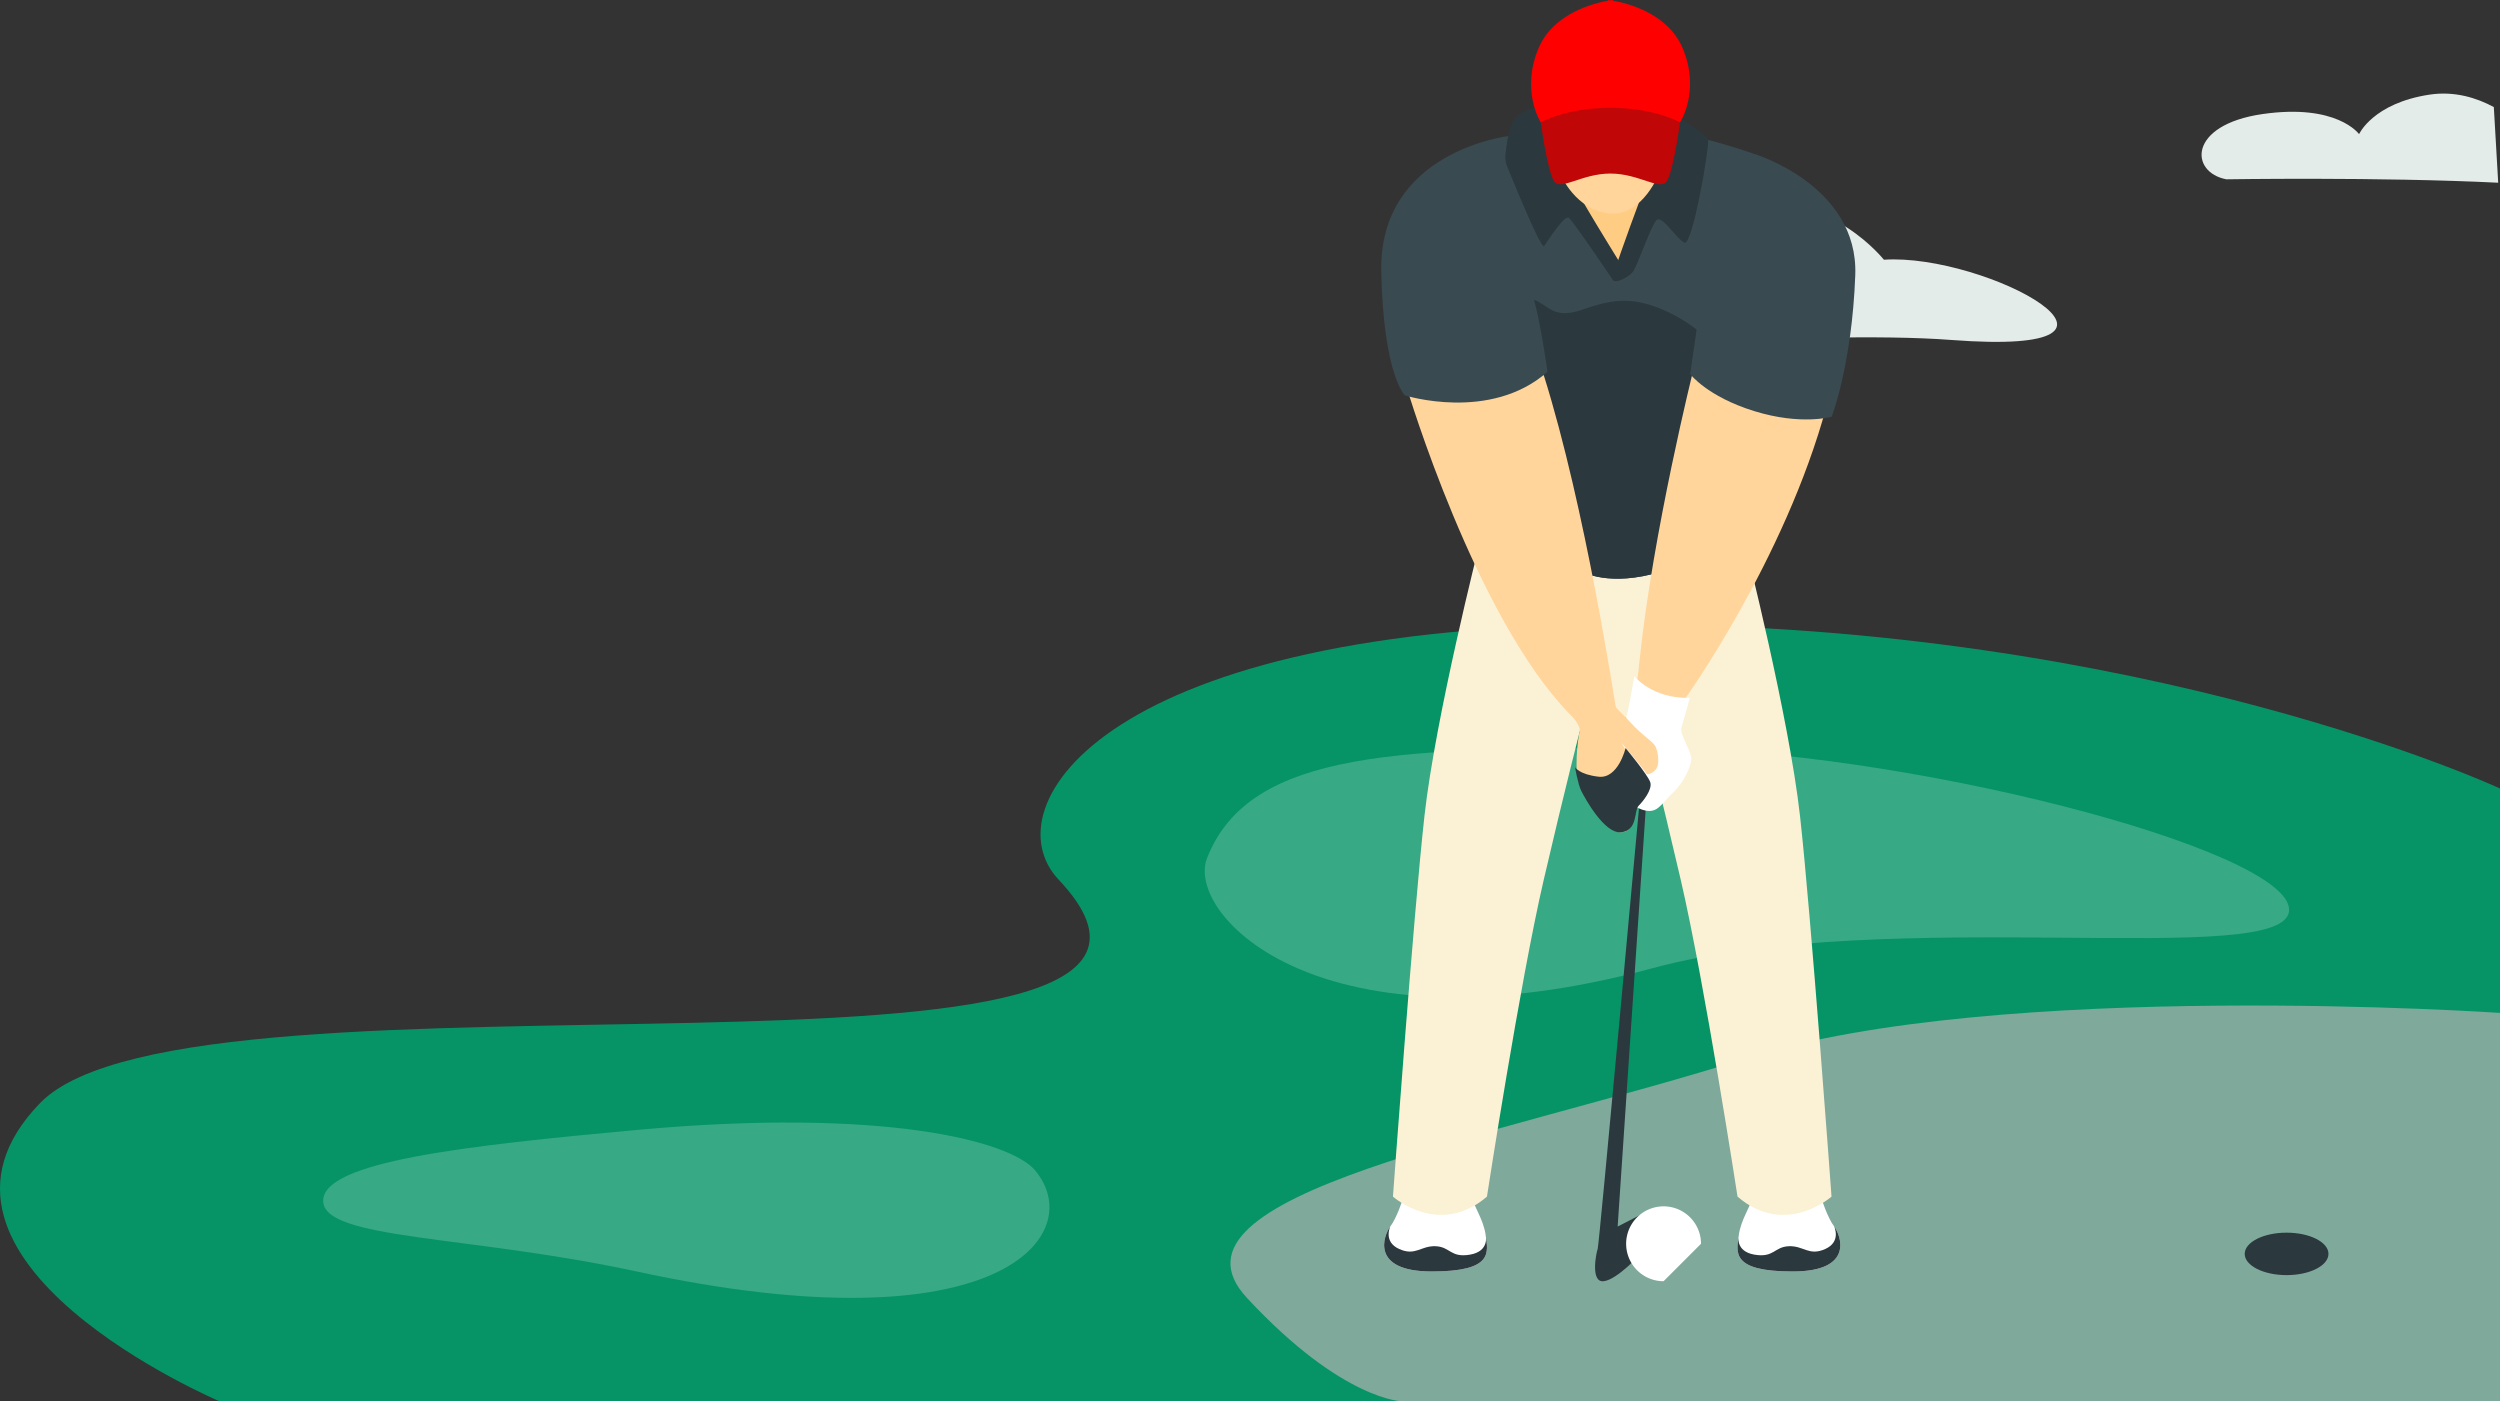 <svg id="Group_1127" data-name="Group 1127" xmlns="http://www.w3.org/2000/svg" xmlns:xlink="http://www.w3.org/1999/xlink" width="1110.823" height="622.698" viewBox="0 0 1110.823 622.698">
  <rect x="0" y="0" width="1110.823" height="622.698" fill="#333333" stroke="none"/>
  <defs>
    <clipPath id="clip-path">
      <rect id="Rectangle_112" data-name="Rectangle 112" width="1110.823" height="622.698" fill="none"/>
    </clipPath>
  </defs>
  <g id="Group_1126" data-name="Group 1126" clip-path="url(#clip-path)">
    <path id="Path_2363" data-name="Path 2363" d="M97.688,484.236H1110.823V211.894s-156.712-72.922-388.285-72.922-282.8,80.965-252.152,113.421C571.634,359.622,85.71,281.765,17.835,351.636s79.853,132.6,79.853,132.6" transform="translate(0 138.461)" fill="#069467"/>
    <path id="Path_2364" data-name="Path 2364" d="M350.559,399.714h487.4V227.082S614.7,211.83,503.35,247.151,238.457,307.685,281.185,353.7s69.374,46.013,69.374,46.013" transform="translate(272.859 222.984)" fill="#7fa99b"/>
    <path id="Path_2365" data-name="Path 2365" d="M536.829,283.791c0,5.208-8.333,9.433-18.606,9.433s-18.61-4.224-18.61-9.433,8.331-9.433,18.61-9.433,18.606,4.224,18.606,9.433" transform="translate(497.777 273.35)" fill="#2b383d"/>
    <path id="Path_2366" data-name="Path 2366" d="M749.953,238.368c0,27.012-177.373-2.637-282.871,25.952-147.329,39.926-207.73-23.744-197.912-48.91,19.081-48.91,88.607-48.91,197.912-48.91s282.871,44.855,282.871,71.868" transform="translate(267.161 165.888)" fill="#fff" opacity="0.2"/>
    <path id="Path_2367" data-name="Path 2367" d="M388.25,271.112c23.714,28.282-15.234,79.853-177,44.917-75.21-16.244-139.32-14.078-139.32-31.442s62.7-24.407,139.32-31.442c108.718-9.982,165.839,4.661,177,17.967" transform="translate(71.67 248.931)" fill="#fff" opacity="0.2"/>
    <path id="Path_2368" data-name="Path 2368" d="M342.58,111.963s133.694-11.712,197.293-6.877c100.469,7.638,15.318-38.655-29.991-35.658,0,0-23.88-29.873-55.314-21.95s-38.7,29.166-38.7,29.166-12.625-19.891-54.13-9.8-39.765,41.887-19.155,45.115" transform="translate(327.191 45.971)" fill="#e3ece9"/>
    <path id="Path_2369" data-name="Path 2369" d="M501.045,58.922s67.673-1.1,120.77,1.515l-1.948-33.62c-7.518-4.049-17.39-7.221-28.573-5.52-25.166,3.827-31.3,17.556-31.3,17.556s-9.728-13.729-42.949-8.918-32.358,25.922-16,28.987" transform="translate(488.208 20.751)" fill="#e3ece9"/>
    <path id="Path_2370" data-name="Path 2370" d="M349.184,42.249,364.157,90.66l12.976,5.49L394.6,50.234l-6.987-8.484Z" transform="translate(347.901 41.596)" fill="#ffcc84"/>
    <path id="Path_2371" data-name="Path 2371" d="M316.277,267.664s-2.5,7.985-5.49,11.978-8.983,19.963,18.466,19.963,24.954-8.484,23.956-15.971-5.49-12.976-5.49-15.971-31.442,0-31.442,0" transform="translate(306.943 265.355)" fill="#fff"/>
    <path id="Path_2372" data-name="Path 2372" d="M353.209,276.993c1,7.486,3.494,15.971-23.956,15.971S307.793,276.993,310.787,273c0,0-3.244,6.738,3.993,9.982s9.56-1.5,16.134-1.248,6.574,5.24,15.308,3.743,6.987-8.484,6.987-8.484" transform="translate(306.943 271.997)" fill="#2b383d"/>
    <path id="Path_2373" data-name="Path 2373" d="M424.2,267.664s2.5,7.985,5.49,11.978,8.983,19.963-18.466,19.963-24.954-8.484-23.956-15.971,5.49-12.976,5.49-15.971,31.442,0,31.442,0" transform="translate(385.302 265.355)" fill="#fff"/>
    <path id="Path_2374" data-name="Path 2374" d="M387.267,276.993c-1,7.486-3.494,15.971,23.956,15.971s21.46-15.971,18.466-19.963c0,0,3.244,6.738-3.993,9.982s-9.56-1.5-16.134-1.248-6.574,5.24-15.308,3.743-6.987-8.484-6.987-8.484" transform="translate(385.302 271.997)" fill="#2b383d"/>
    <path id="Path_2375" data-name="Path 2375" d="M375.1,178.161s-18.256,200.3-18.921,201.962-3.328,14.972,2.661,14.306,16.26-11.978,16.26-11.978V364.965l-10.044,5.176L378.142,175.5Z" transform="translate(353.713 174.855)" fill="#2b383d"/>
    <path id="Path_2376" data-name="Path 2376" d="M490.874,241.611C485.967,197.692,466.5,121.167,466.5,121.167l-29.9,10.764-27.949-8.6-26.95,9.816-33.273-11.978s-19.464,76.525-24.371,120.444-14.022,169.354-14.022,169.354,20.516,18.3,41.767,0c0,0,14.593-95.009,25.242-140.833,9.173-39.481,15.873-65.493,17.552-71.942h25.741c1.679,6.448,8.379,32.46,17.552,71.942,10.648,45.824,25.243,140.833,25.243,140.833,21.249,18.3,41.765,0,41.765,0s-9.115-125.435-14.022-169.354" transform="translate(308.896 120.722)" fill="#fbf2d5"/>
    <path id="Path_2377" data-name="Path 2377" d="M374.6,224.143s11.872,6.987,34.936,0l22.548-101.064,18.875-84.594S429.5,31,419.02,30L392.568,88.892,351.829,42.477l-22.145,10.98,15.471,66.378Z" transform="translate(328.472 29.89)" fill="#394a51"/>
    <path id="Path_2378" data-name="Path 2378" d="M424.364,86.551,401.815,187.615c-23.064,6.987-34.936,0-34.936,0L337.434,83.307s1.663-18.634,7.985-16.47,8.552,8.744,20.961,4.492,21.6-6.562,36.6,0,21.385,15.222,21.385,15.222" transform="translate(336.194 66.417)" fill="#2b383d"/>
    <path id="Path_2379" data-name="Path 2379" d="M389.576,82.167s-17.967,71.868-23.956,129.1c0,0-.665,7.319-1.331,10.646s6.656,12.643,6.656,12.643l13.974-4.657S430.167,167.344,448.8,98.138L425.51,84.828Z" transform="translate(362.907 81.865)" fill="#ffd59b"/>
    <path id="Path_2380" data-name="Path 2380" d="M392.042,160.148s-2.661,9.648-3.659,12.976,4.324,10.646,4.324,13.974-3.326,10.646-7.985,14.972-6.32,8.319-10.646,8.319-8.65-3.661-8.65-3.661L360.1,177.782s3.328-6.654,4.326-11.311,2.995-15.971,2.995-15.971,7.652,9.982,24.621,9.648" transform="translate(358.777 149.947)" fill="#fff"/>
    <path id="Path_2381" data-name="Path 2381" d="M313.184,90.817s30.424,101.938,72.367,144.734c0,0,5.083,4.655,4.248,7.933s-2.553,18.019.094,23.01,11.345,21.8,18.366,21.461,4.3-9.023,6.238-10.98,8.151-9.982,5.324-12.477-11.563-16.47-11.563-16.47,10.565,12.311,11.064,13.641,3.993-.331,4.991-2.661.331-7.153-.833-9.317-5.655-4.657-10.646-10.147-6.656-6.322-6.987-7.652-13.31-87.838-31.941-147.063l-27.949-2.661Z" transform="translate(312.033 81.865)" fill="#ffd59b"/>
    <path id="Path_2382" data-name="Path 2382" d="M350.559,174.984s1.248,7.486,2.745,10.481,10.231,19.215,17.717,18.466,5.739-9.732,7.736-11.728S385,184.966,384,181.722s-10.98-15.222-10.98-15.222-3.244,13.725-11.978,12.727-10.481-4.242-10.481-4.242" transform="translate(349.271 165.888)" fill="#2b383d"/>
    <path id="Path_2383" data-name="Path 2383" d="M378.571,301.771a16.635,16.635,0,1,1,16.635-16.635" transform="translate(360.604 267.513)" fill="#fff"/>
    <path id="Path_2384" data-name="Path 2384" d="M364.338,30.25s-58.067,6.5-56.9,60.389c1,45.915,10.481,54.9,10.481,54.9s37.93,11.978,63.383-10.481c0,0-2.995-21.46-5.989-31.941s-10.98-72.866-10.98-72.866" transform="translate(306.295 30.139)" fill="#394a51"/>
    <path id="Path_2385" data-name="Path 2385" d="M404.632,34.25s46.415,13.974,44.917,53.9-10.481,62.884-10.481,62.884-13.475,3.993-34.437-2.5-28.448-16.47-28.448-16.47,3.494-23.457,4.492-31.442S404.632,34.25,404.632,34.25" transform="translate(374.802 34.124)" fill="#394a51"/>
    <path id="Path_2386" data-name="Path 2386" d="M348.306,24s-6.488,1-9.483,5.49c-2.132,3.2-3.252,10.946-3.719,15.146a10.956,10.956,0,0,0,.743,5.342c3.542,8.738,15.184,37.1,16.452,35.409,1.5-2,8.983-13.974,10.98-12.477s19.464,27.449,19.464,27.449l4.492-5.49s-17.967-28.947-19.963-33.438S348.306,24,348.306,24" transform="translate(333.806 23.912)" fill="#2b383d"/>
    <path id="Path_2387" data-name="Path 2387" d="M385.4,25.5s15.472,7.985,15.971,11.479S394.382,83.893,390.888,82.4s-9.982-12.477-12.477-9.982-8.484,20.462-10.481,22.958-7.985,5.49-8.984,3.494S385.4,25.5,385.4,25.5" transform="translate(357.602 25.406)" fill="#2b383d"/>
    <path id="Path_2388" data-name="Path 2388" d="M347.434,44.729S353.922,60.2,368.895,61.7s22.459-18.466,22.459-18.466L375.383,33.25Z" transform="translate(346.157 33.128)" fill="#ffd59b"/>
    <path id="Path_2389" data-name="Path 2389" d="M408.151,21.46C401.523,5.733,383.175,1.336,377.1.291l0-.291s-.363.038-1,.132c-.635-.094-1-.132-1-.132l0,.291c-6.073,1.046-24.4,5.444-31.021,21.169-7.985,18.965,1,32.939,1,32.939h61.886s9.175-13.974,1.182-32.939" transform="translate(339.525)" fill="#fe0000"/>
    <path id="Path_2390" data-name="Path 2390" d="M373.877,24c-19.714,0-30.943,6.488-30.943,6.488s2.995,22.039,5.989,26.242S361.15,53.2,373.877,53.2s21.96,7.736,24.954,3.533,5.989-26.242,5.989-26.242S393.591,24,373.877,24" transform="translate(341.674 23.912)" fill="#c00606"/>
  </g>
</svg>
